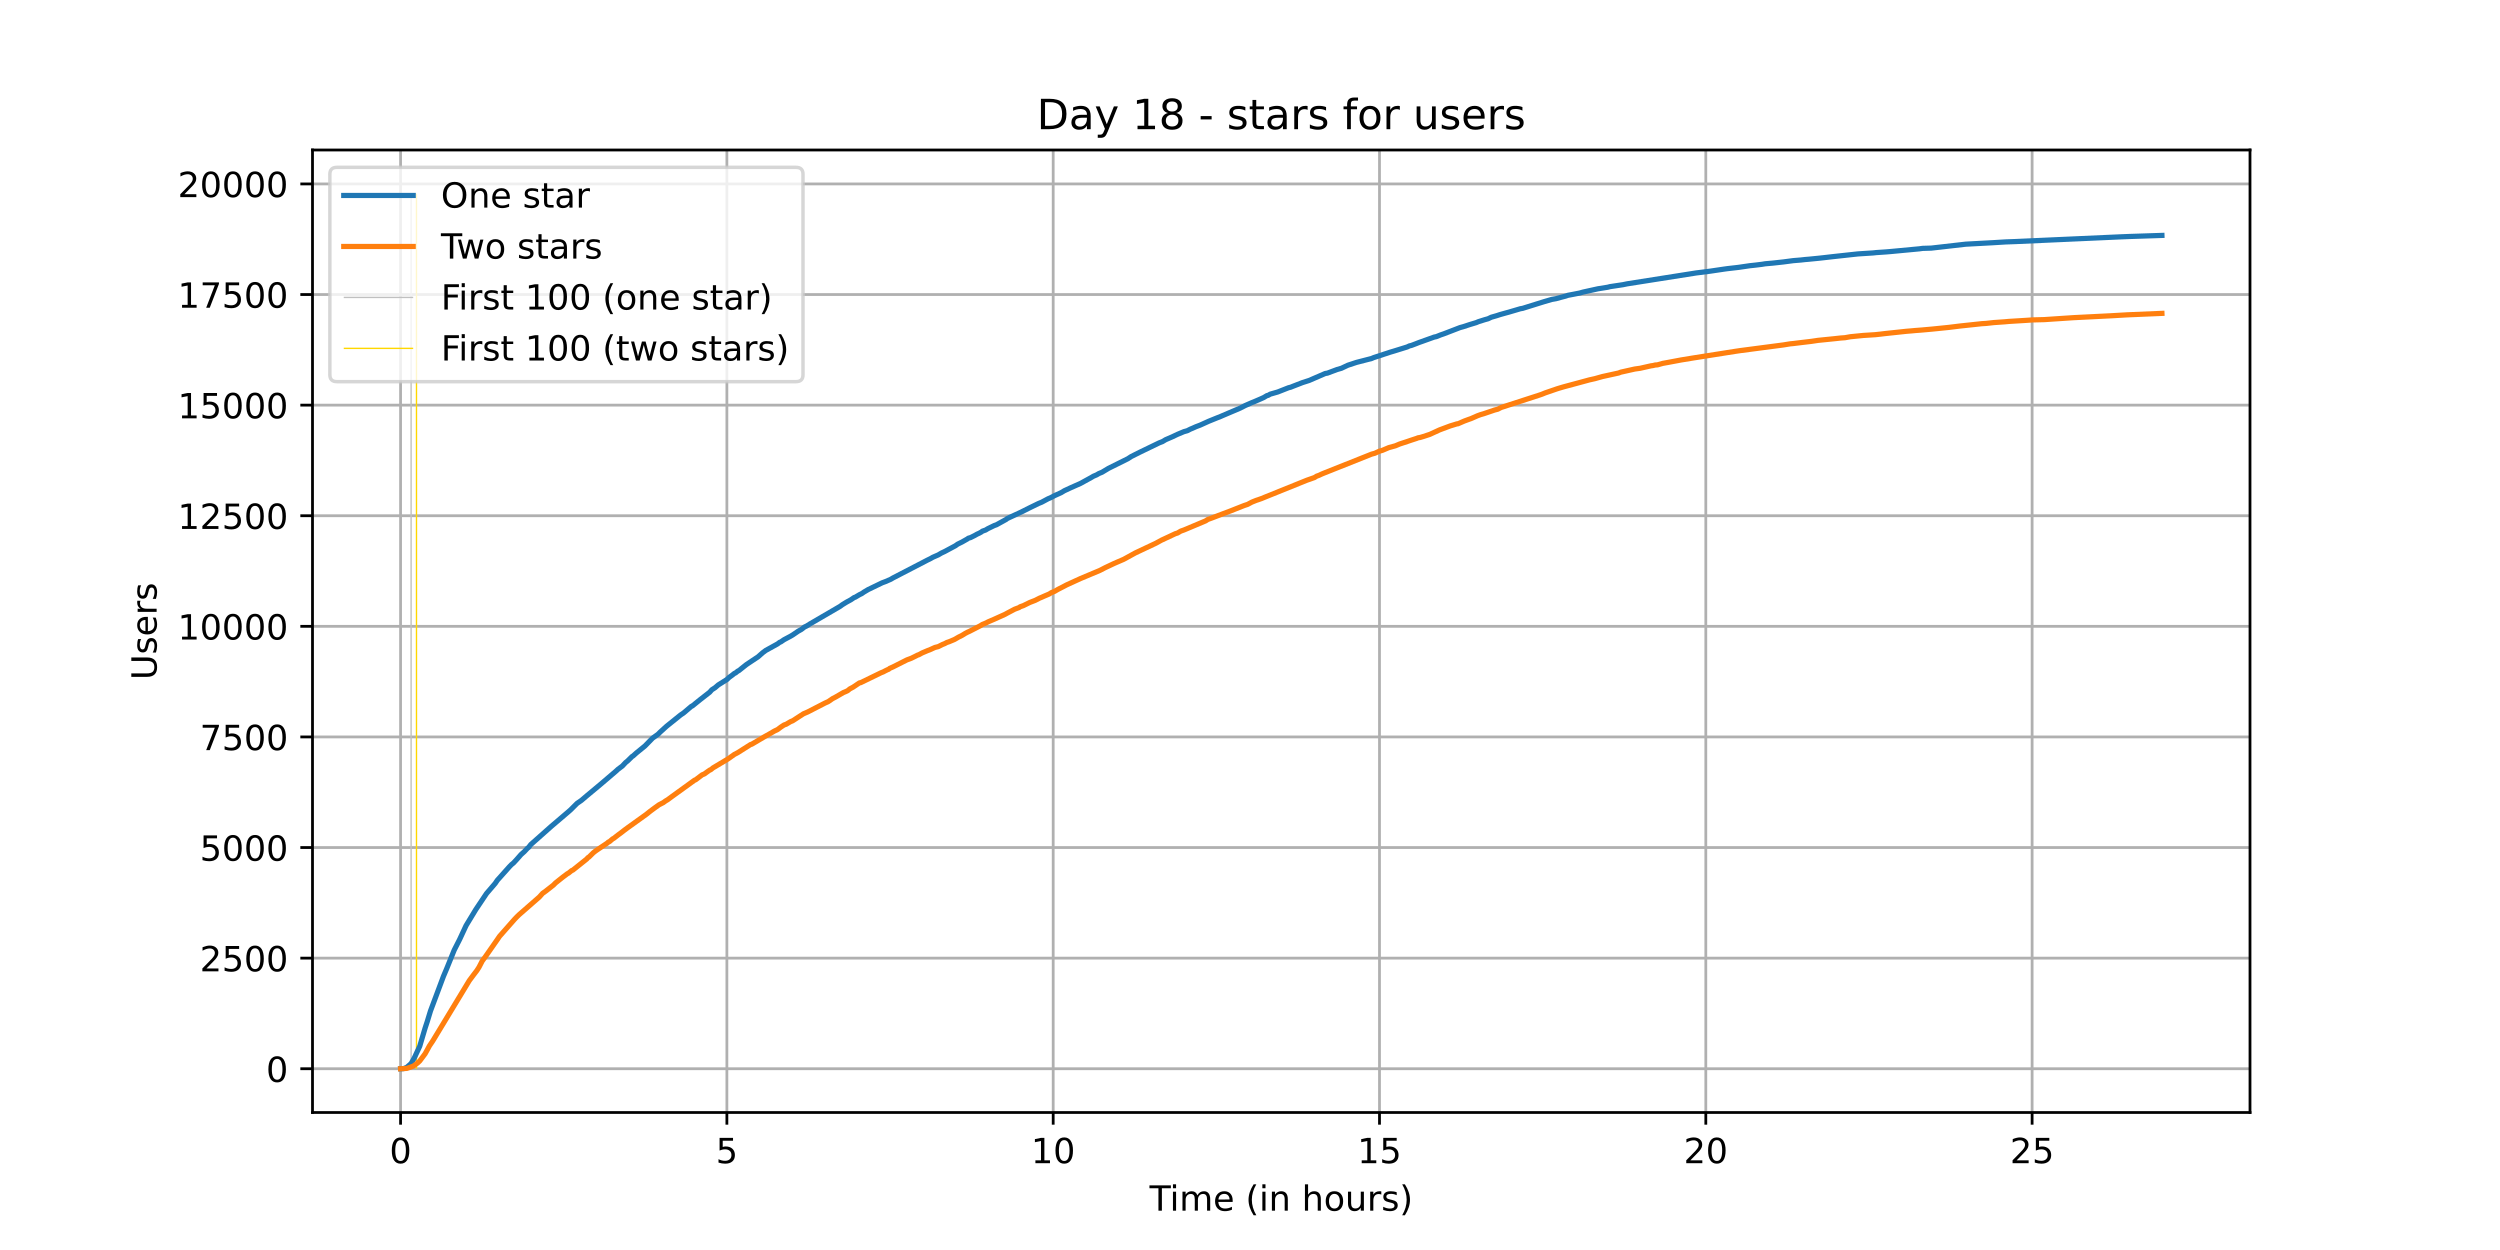 <?xml version="1.0" encoding="utf-8" standalone="no"?>
<!DOCTYPE svg PUBLIC "-//W3C//DTD SVG 1.1//EN"
  "http://www.w3.org/Graphics/SVG/1.1/DTD/svg11.dtd">
<!-- Created with matplotlib (https://matplotlib.org/) -->
<svg height="360pt" version="1.1" viewBox="0 0 720 360" width="720pt" xmlns="http://www.w3.org/2000/svg" xmlns:xlink="http://www.w3.org/1999/xlink">
 <defs>
  <style type="text/css">*{stroke-linecap:butt;stroke-linejoin:round;}</style>
 </defs>
 <g id="figure_1">
  <g id="patch_1">
   <path d="M 0 360 
L 720 360 
L 720 0 
L 0 0 
z
" style="fill:#ffffff;"/>
  </g>
  <g id="axes_1">
   <g id="patch_2">
    <path d="M 90 320.4 
L 648 320.4 
L 648 43.2 
L 90 43.2 
z
" style="fill:#ffffff;"/>
   </g>
   <g id="matplotlib.axis_1">
    <g id="xtick_1">
     <g id="line2d_1">
      <path clip-path="url(#pc8363de618)" d="M 115.364 320.4 
L 115.364 43.2 
" style="fill:none;stroke:#b0b0b0;stroke-linecap:square;stroke-width:0.8;"/>
     </g>
     <g id="line2d_2">
      <defs>
       <path d="M 0 0 
L 0 3.5 
" id="m966a7aa16b" style="stroke:#000000;stroke-width:0.8;"/>
      </defs>
      <g>
       <use style="stroke:#000000;stroke-width:0.8;" x="115.364" xlink:href="#m966a7aa16b" y="320.4"/>
      </g>
     </g>
     <g id="text_1">
      <!-- 0 -->
      <g transform="translate(112.182 334.998)scale(0.1 -0.1)">
       <defs>
        <path d="M 31.781 66.406 
Q 24.172 66.406 20.328 58.906 
Q 16.5 51.422 16.5 36.375 
Q 16.5 21.391 20.328 13.891 
Q 24.172 6.391 31.781 6.391 
Q 39.453 6.391 43.281 13.891 
Q 47.125 21.391 47.125 36.375 
Q 47.125 51.422 43.281 58.906 
Q 39.453 66.406 31.781 66.406 
z
M 31.781 74.219 
Q 44.047 74.219 50.516 64.516 
Q 56.984 54.828 56.984 36.375 
Q 56.984 17.969 50.516 8.266 
Q 44.047 -1.422 31.781 -1.422 
Q 19.531 -1.422 13.062 8.266 
Q 6.594 17.969 6.594 36.375 
Q 6.594 54.828 13.062 64.516 
Q 19.531 74.219 31.781 74.219 
z
" id="DejaVuSans-48"/>
       </defs>
       <use xlink:href="#DejaVuSans-48"/>
      </g>
     </g>
    </g>
    <g id="xtick_2">
     <g id="line2d_3">
      <path clip-path="url(#pc8363de618)" d="M 209.341 320.4 
L 209.341 43.2 
" style="fill:none;stroke:#b0b0b0;stroke-linecap:square;stroke-width:0.8;"/>
     </g>
     <g id="line2d_4">
      <g>
       <use style="stroke:#000000;stroke-width:0.8;" x="209.341" xlink:href="#m966a7aa16b" y="320.4"/>
      </g>
     </g>
     <g id="text_2">
      <!-- 5 -->
      <g transform="translate(206.159 334.998)scale(0.1 -0.1)">
       <defs>
        <path d="M 10.797 72.906 
L 49.516 72.906 
L 49.516 64.594 
L 19.828 64.594 
L 19.828 46.734 
Q 21.969 47.469 24.109 47.828 
Q 26.266 48.188 28.422 48.188 
Q 40.625 48.188 47.75 41.5 
Q 54.891 34.812 54.891 23.391 
Q 54.891 11.625 47.562 5.094 
Q 40.234 -1.422 26.906 -1.422 
Q 22.312 -1.422 17.547 -0.641 
Q 12.797 0.141 7.719 1.703 
L 7.719 11.625 
Q 12.109 9.234 16.797 8.062 
Q 21.484 6.891 26.703 6.891 
Q 35.156 6.891 40.078 11.328 
Q 45.016 15.766 45.016 23.391 
Q 45.016 31 40.078 35.438 
Q 35.156 39.891 26.703 39.891 
Q 22.75 39.891 18.812 39.016 
Q 14.891 38.141 10.797 36.281 
z
" id="DejaVuSans-53"/>
       </defs>
       <use xlink:href="#DejaVuSans-53"/>
      </g>
     </g>
    </g>
    <g id="xtick_3">
     <g id="line2d_5">
      <path clip-path="url(#pc8363de618)" d="M 303.318 320.4 
L 303.318 43.2 
" style="fill:none;stroke:#b0b0b0;stroke-linecap:square;stroke-width:0.8;"/>
     </g>
     <g id="line2d_6">
      <g>
       <use style="stroke:#000000;stroke-width:0.8;" x="303.318" xlink:href="#m966a7aa16b" y="320.4"/>
      </g>
     </g>
     <g id="text_3">
      <!-- 10 -->
      <g transform="translate(296.955 334.998)scale(0.1 -0.1)">
       <defs>
        <path d="M 12.406 8.297 
L 28.516 8.297 
L 28.516 63.922 
L 10.984 60.406 
L 10.984 69.391 
L 28.422 72.906 
L 38.281 72.906 
L 38.281 8.297 
L 54.391 8.297 
L 54.391 0 
L 12.406 0 
z
" id="DejaVuSans-49"/>
       </defs>
       <use xlink:href="#DejaVuSans-49"/>
       <use x="63.623" xlink:href="#DejaVuSans-48"/>
      </g>
     </g>
    </g>
    <g id="xtick_4">
     <g id="line2d_7">
      <path clip-path="url(#pc8363de618)" d="M 397.295 320.4 
L 397.295 43.2 
" style="fill:none;stroke:#b0b0b0;stroke-linecap:square;stroke-width:0.8;"/>
     </g>
     <g id="line2d_8">
      <g>
       <use style="stroke:#000000;stroke-width:0.8;" x="397.295" xlink:href="#m966a7aa16b" y="320.4"/>
      </g>
     </g>
     <g id="text_4">
      <!-- 15 -->
      <g transform="translate(390.932 334.998)scale(0.1 -0.1)">
       <use xlink:href="#DejaVuSans-49"/>
       <use x="63.623" xlink:href="#DejaVuSans-53"/>
      </g>
     </g>
    </g>
    <g id="xtick_5">
     <g id="line2d_9">
      <path clip-path="url(#pc8363de618)" d="M 491.272 320.4 
L 491.272 43.2 
" style="fill:none;stroke:#b0b0b0;stroke-linecap:square;stroke-width:0.8;"/>
     </g>
     <g id="line2d_10">
      <g>
       <use style="stroke:#000000;stroke-width:0.8;" x="491.272" xlink:href="#m966a7aa16b" y="320.4"/>
      </g>
     </g>
     <g id="text_5">
      <!-- 20 -->
      <g transform="translate(484.91 334.998)scale(0.1 -0.1)">
       <defs>
        <path d="M 19.188 8.297 
L 53.609 8.297 
L 53.609 0 
L 7.328 0 
L 7.328 8.297 
Q 12.938 14.109 22.625 23.891 
Q 32.328 33.688 34.812 36.531 
Q 39.547 41.844 41.422 45.531 
Q 43.312 49.219 43.312 52.781 
Q 43.312 58.594 39.234 62.25 
Q 35.156 65.922 28.609 65.922 
Q 23.969 65.922 18.812 64.312 
Q 13.672 62.703 7.812 59.422 
L 7.812 69.391 
Q 13.766 71.781 18.938 73 
Q 24.125 74.219 28.422 74.219 
Q 39.75 74.219 46.484 68.547 
Q 53.219 62.891 53.219 53.422 
Q 53.219 48.922 51.531 44.891 
Q 49.859 40.875 45.406 35.406 
Q 44.188 33.984 37.641 27.219 
Q 31.109 20.453 19.188 8.297 
z
" id="DejaVuSans-50"/>
       </defs>
       <use xlink:href="#DejaVuSans-50"/>
       <use x="63.623" xlink:href="#DejaVuSans-48"/>
      </g>
     </g>
    </g>
    <g id="xtick_6">
     <g id="line2d_11">
      <path clip-path="url(#pc8363de618)" d="M 585.249 320.4 
L 585.249 43.2 
" style="fill:none;stroke:#b0b0b0;stroke-linecap:square;stroke-width:0.8;"/>
     </g>
     <g id="line2d_12">
      <g>
       <use style="stroke:#000000;stroke-width:0.8;" x="585.249" xlink:href="#m966a7aa16b" y="320.4"/>
      </g>
     </g>
     <g id="text_6">
      <!-- 25 -->
      <g transform="translate(578.887 334.998)scale(0.1 -0.1)">
       <use xlink:href="#DejaVuSans-50"/>
       <use x="63.623" xlink:href="#DejaVuSans-53"/>
      </g>
     </g>
    </g>
    <g id="text_7">
     <!-- Time (in hours) -->
     <g transform="translate(331.072 348.677)scale(0.1 -0.1)">
      <defs>
       <path d="M -0.297 72.906 
L 61.375 72.906 
L 61.375 64.594 
L 35.5 64.594 
L 35.5 0 
L 25.594 0 
L 25.594 64.594 
L -0.297 64.594 
z
" id="DejaVuSans-84"/>
       <path d="M 9.422 54.688 
L 18.406 54.688 
L 18.406 0 
L 9.422 0 
z
M 9.422 75.984 
L 18.406 75.984 
L 18.406 64.594 
L 9.422 64.594 
z
" id="DejaVuSans-105"/>
       <path d="M 52 44.188 
Q 55.375 50.25 60.062 53.125 
Q 64.75 56 71.094 56 
Q 79.641 56 84.281 50.016 
Q 88.922 44.047 88.922 33.016 
L 88.922 0 
L 79.891 0 
L 79.891 32.719 
Q 79.891 40.578 77.094 44.375 
Q 74.312 48.188 68.609 48.188 
Q 61.625 48.188 57.562 43.547 
Q 53.516 38.922 53.516 30.906 
L 53.516 0 
L 44.484 0 
L 44.484 32.719 
Q 44.484 40.625 41.703 44.406 
Q 38.922 48.188 33.109 48.188 
Q 26.219 48.188 22.156 43.531 
Q 18.109 38.875 18.109 30.906 
L 18.109 0 
L 9.078 0 
L 9.078 54.688 
L 18.109 54.688 
L 18.109 46.188 
Q 21.188 51.219 25.484 53.609 
Q 29.781 56 35.688 56 
Q 41.656 56 45.828 52.969 
Q 50 49.953 52 44.188 
z
" id="DejaVuSans-109"/>
       <path d="M 56.203 29.594 
L 56.203 25.203 
L 14.891 25.203 
Q 15.484 15.922 20.484 11.062 
Q 25.484 6.203 34.422 6.203 
Q 39.594 6.203 44.453 7.469 
Q 49.312 8.734 54.109 11.281 
L 54.109 2.781 
Q 49.266 0.734 44.188 -0.344 
Q 39.109 -1.422 33.891 -1.422 
Q 20.797 -1.422 13.156 6.188 
Q 5.516 13.812 5.516 26.812 
Q 5.516 40.234 12.766 48.109 
Q 20.016 56 32.328 56 
Q 43.359 56 49.781 48.891 
Q 56.203 41.797 56.203 29.594 
z
M 47.219 32.234 
Q 47.125 39.594 43.094 43.984 
Q 39.062 48.391 32.422 48.391 
Q 24.906 48.391 20.391 44.141 
Q 15.875 39.891 15.188 32.172 
z
" id="DejaVuSans-101"/>
       <path id="DejaVuSans-32"/>
       <path d="M 31 75.875 
Q 24.469 64.656 21.281 53.656 
Q 18.109 42.672 18.109 31.391 
Q 18.109 20.125 21.312 9.062 
Q 24.516 -2 31 -13.188 
L 23.188 -13.188 
Q 15.875 -1.703 12.234 9.375 
Q 8.594 20.453 8.594 31.391 
Q 8.594 42.281 12.203 53.312 
Q 15.828 64.359 23.188 75.875 
z
" id="DejaVuSans-40"/>
       <path d="M 54.891 33.016 
L 54.891 0 
L 45.906 0 
L 45.906 32.719 
Q 45.906 40.484 42.875 44.328 
Q 39.844 48.188 33.797 48.188 
Q 26.516 48.188 22.312 43.547 
Q 18.109 38.922 18.109 30.906 
L 18.109 0 
L 9.078 0 
L 9.078 54.688 
L 18.109 54.688 
L 18.109 46.188 
Q 21.344 51.125 25.703 53.562 
Q 30.078 56 35.797 56 
Q 45.219 56 50.047 50.172 
Q 54.891 44.344 54.891 33.016 
z
" id="DejaVuSans-110"/>
       <path d="M 54.891 33.016 
L 54.891 0 
L 45.906 0 
L 45.906 32.719 
Q 45.906 40.484 42.875 44.328 
Q 39.844 48.188 33.797 48.188 
Q 26.516 48.188 22.312 43.547 
Q 18.109 38.922 18.109 30.906 
L 18.109 0 
L 9.078 0 
L 9.078 75.984 
L 18.109 75.984 
L 18.109 46.188 
Q 21.344 51.125 25.703 53.562 
Q 30.078 56 35.797 56 
Q 45.219 56 50.047 50.172 
Q 54.891 44.344 54.891 33.016 
z
" id="DejaVuSans-104"/>
       <path d="M 30.609 48.391 
Q 23.391 48.391 19.188 42.75 
Q 14.984 37.109 14.984 27.297 
Q 14.984 17.484 19.156 11.844 
Q 23.344 6.203 30.609 6.203 
Q 37.797 6.203 41.984 11.859 
Q 46.188 17.531 46.188 27.297 
Q 46.188 37.016 41.984 42.703 
Q 37.797 48.391 30.609 48.391 
z
M 30.609 56 
Q 42.328 56 49.016 48.375 
Q 55.719 40.766 55.719 27.297 
Q 55.719 13.875 49.016 6.219 
Q 42.328 -1.422 30.609 -1.422 
Q 18.844 -1.422 12.172 6.219 
Q 5.516 13.875 5.516 27.297 
Q 5.516 40.766 12.172 48.375 
Q 18.844 56 30.609 56 
z
" id="DejaVuSans-111"/>
       <path d="M 8.5 21.578 
L 8.5 54.688 
L 17.484 54.688 
L 17.484 21.922 
Q 17.484 14.156 20.5 10.266 
Q 23.531 6.391 29.594 6.391 
Q 36.859 6.391 41.078 11.031 
Q 45.312 15.672 45.312 23.688 
L 45.312 54.688 
L 54.297 54.688 
L 54.297 0 
L 45.312 0 
L 45.312 8.406 
Q 42.047 3.422 37.719 1 
Q 33.406 -1.422 27.688 -1.422 
Q 18.266 -1.422 13.375 4.438 
Q 8.5 10.297 8.5 21.578 
z
M 31.109 56 
z
" id="DejaVuSans-117"/>
       <path d="M 41.109 46.297 
Q 39.594 47.172 37.812 47.578 
Q 36.031 48 33.891 48 
Q 26.266 48 22.188 43.047 
Q 18.109 38.094 18.109 28.812 
L 18.109 0 
L 9.078 0 
L 9.078 54.688 
L 18.109 54.688 
L 18.109 46.188 
Q 20.953 51.172 25.484 53.578 
Q 30.031 56 36.531 56 
Q 37.453 56 38.578 55.875 
Q 39.703 55.766 41.062 55.516 
z
" id="DejaVuSans-114"/>
       <path d="M 44.281 53.078 
L 44.281 44.578 
Q 40.484 46.531 36.375 47.5 
Q 32.281 48.484 27.875 48.484 
Q 21.188 48.484 17.844 46.438 
Q 14.5 44.391 14.5 40.281 
Q 14.5 37.156 16.891 35.375 
Q 19.281 33.594 26.516 31.984 
L 29.594 31.297 
Q 39.156 29.25 43.188 25.516 
Q 47.219 21.781 47.219 15.094 
Q 47.219 7.469 41.188 3.016 
Q 35.156 -1.422 24.609 -1.422 
Q 20.219 -1.422 15.453 -0.562 
Q 10.688 0.297 5.422 2 
L 5.422 11.281 
Q 10.406 8.688 15.234 7.391 
Q 20.062 6.109 24.812 6.109 
Q 31.156 6.109 34.562 8.281 
Q 37.984 10.453 37.984 14.406 
Q 37.984 18.062 35.516 20.016 
Q 33.062 21.969 24.703 23.781 
L 21.578 24.516 
Q 13.234 26.266 9.516 29.906 
Q 5.812 33.547 5.812 39.891 
Q 5.812 47.609 11.281 51.797 
Q 16.75 56 26.812 56 
Q 31.781 56 36.172 55.266 
Q 40.578 54.547 44.281 53.078 
z
" id="DejaVuSans-115"/>
       <path d="M 8.016 75.875 
L 15.828 75.875 
Q 23.141 64.359 26.781 53.312 
Q 30.422 42.281 30.422 31.391 
Q 30.422 20.453 26.781 9.375 
Q 23.141 -1.703 15.828 -13.188 
L 8.016 -13.188 
Q 14.5 -2 17.703 9.062 
Q 20.906 20.125 20.906 31.391 
Q 20.906 42.672 17.703 53.656 
Q 14.5 64.656 8.016 75.875 
z
" id="DejaVuSans-41"/>
      </defs>
      <use xlink:href="#DejaVuSans-84"/>
      <use x="57.959" xlink:href="#DejaVuSans-105"/>
      <use x="85.742" xlink:href="#DejaVuSans-109"/>
      <use x="183.154" xlink:href="#DejaVuSans-101"/>
      <use x="244.678" xlink:href="#DejaVuSans-32"/>
      <use x="276.465" xlink:href="#DejaVuSans-40"/>
      <use x="315.479" xlink:href="#DejaVuSans-105"/>
      <use x="343.262" xlink:href="#DejaVuSans-110"/>
      <use x="406.641" xlink:href="#DejaVuSans-32"/>
      <use x="438.428" xlink:href="#DejaVuSans-104"/>
      <use x="501.807" xlink:href="#DejaVuSans-111"/>
      <use x="562.988" xlink:href="#DejaVuSans-117"/>
      <use x="626.367" xlink:href="#DejaVuSans-114"/>
      <use x="667.48" xlink:href="#DejaVuSans-115"/>
      <use x="719.58" xlink:href="#DejaVuSans-41"/>
     </g>
    </g>
   </g>
   <g id="matplotlib.axis_2">
    <g id="ytick_1">
     <g id="line2d_13">
      <path clip-path="url(#pc8363de618)" d="M 90 307.8 
L 648 307.8 
" style="fill:none;stroke:#b0b0b0;stroke-linecap:square;stroke-width:0.8;"/>
     </g>
     <g id="line2d_14">
      <defs>
       <path d="M 0 0 
L -3.5 0 
" id="m5aed21a8e5" style="stroke:#000000;stroke-width:0.8;"/>
      </defs>
      <g>
       <use style="stroke:#000000;stroke-width:0.8;" x="90" xlink:href="#m5aed21a8e5" y="307.8"/>
      </g>
     </g>
     <g id="text_8">
      <!-- 0 -->
      <g transform="translate(76.638 311.599)scale(0.1 -0.1)">
       <use xlink:href="#DejaVuSans-48"/>
      </g>
     </g>
    </g>
    <g id="ytick_2">
     <g id="line2d_15">
      <path clip-path="url(#pc8363de618)" d="M 90 275.946 
L 648 275.946 
" style="fill:none;stroke:#b0b0b0;stroke-linecap:square;stroke-width:0.8;"/>
     </g>
     <g id="line2d_16">
      <g>
       <use style="stroke:#000000;stroke-width:0.8;" x="90" xlink:href="#m5aed21a8e5" y="275.946"/>
      </g>
     </g>
     <g id="text_9">
      <!-- 2500 -->
      <g transform="translate(57.55 279.745)scale(0.1 -0.1)">
       <use xlink:href="#DejaVuSans-50"/>
       <use x="63.623" xlink:href="#DejaVuSans-53"/>
       <use x="127.246" xlink:href="#DejaVuSans-48"/>
       <use x="190.869" xlink:href="#DejaVuSans-48"/>
      </g>
     </g>
    </g>
    <g id="ytick_3">
     <g id="line2d_17">
      <path clip-path="url(#pc8363de618)" d="M 90 244.092 
L 648 244.092 
" style="fill:none;stroke:#b0b0b0;stroke-linecap:square;stroke-width:0.8;"/>
     </g>
     <g id="line2d_18">
      <g>
       <use style="stroke:#000000;stroke-width:0.8;" x="90" xlink:href="#m5aed21a8e5" y="244.092"/>
      </g>
     </g>
     <g id="text_10">
      <!-- 5000 -->
      <g transform="translate(57.55 247.891)scale(0.1 -0.1)">
       <use xlink:href="#DejaVuSans-53"/>
       <use x="63.623" xlink:href="#DejaVuSans-48"/>
       <use x="127.246" xlink:href="#DejaVuSans-48"/>
       <use x="190.869" xlink:href="#DejaVuSans-48"/>
      </g>
     </g>
    </g>
    <g id="ytick_4">
     <g id="line2d_19">
      <path clip-path="url(#pc8363de618)" d="M 90 212.238 
L 648 212.238 
" style="fill:none;stroke:#b0b0b0;stroke-linecap:square;stroke-width:0.8;"/>
     </g>
     <g id="line2d_20">
      <g>
       <use style="stroke:#000000;stroke-width:0.8;" x="90" xlink:href="#m5aed21a8e5" y="212.238"/>
      </g>
     </g>
     <g id="text_11">
      <!-- 7500 -->
      <g transform="translate(57.55 216.038)scale(0.1 -0.1)">
       <defs>
        <path d="M 8.203 72.906 
L 55.078 72.906 
L 55.078 68.703 
L 28.609 0 
L 18.312 0 
L 43.219 64.594 
L 8.203 64.594 
z
" id="DejaVuSans-55"/>
       </defs>
       <use xlink:href="#DejaVuSans-55"/>
       <use x="63.623" xlink:href="#DejaVuSans-53"/>
       <use x="127.246" xlink:href="#DejaVuSans-48"/>
       <use x="190.869" xlink:href="#DejaVuSans-48"/>
      </g>
     </g>
    </g>
    <g id="ytick_5">
     <g id="line2d_21">
      <path clip-path="url(#pc8363de618)" d="M 90 180.384 
L 648 180.384 
" style="fill:none;stroke:#b0b0b0;stroke-linecap:square;stroke-width:0.8;"/>
     </g>
     <g id="line2d_22">
      <g>
       <use style="stroke:#000000;stroke-width:0.8;" x="90" xlink:href="#m5aed21a8e5" y="180.384"/>
      </g>
     </g>
     <g id="text_12">
      <!-- 10000 -->
      <g transform="translate(51.188 184.184)scale(0.1 -0.1)">
       <use xlink:href="#DejaVuSans-49"/>
       <use x="63.623" xlink:href="#DejaVuSans-48"/>
       <use x="127.246" xlink:href="#DejaVuSans-48"/>
       <use x="190.869" xlink:href="#DejaVuSans-48"/>
       <use x="254.492" xlink:href="#DejaVuSans-48"/>
      </g>
     </g>
    </g>
    <g id="ytick_6">
     <g id="line2d_23">
      <path clip-path="url(#pc8363de618)" d="M 90 148.531 
L 648 148.531 
" style="fill:none;stroke:#b0b0b0;stroke-linecap:square;stroke-width:0.8;"/>
     </g>
     <g id="line2d_24">
      <g>
       <use style="stroke:#000000;stroke-width:0.8;" x="90" xlink:href="#m5aed21a8e5" y="148.531"/>
      </g>
     </g>
     <g id="text_13">
      <!-- 12500 -->
      <g transform="translate(51.188 152.33)scale(0.1 -0.1)">
       <use xlink:href="#DejaVuSans-49"/>
       <use x="63.623" xlink:href="#DejaVuSans-50"/>
       <use x="127.246" xlink:href="#DejaVuSans-53"/>
       <use x="190.869" xlink:href="#DejaVuSans-48"/>
       <use x="254.492" xlink:href="#DejaVuSans-48"/>
      </g>
     </g>
    </g>
    <g id="ytick_7">
     <g id="line2d_25">
      <path clip-path="url(#pc8363de618)" d="M 90 116.677 
L 648 116.677 
" style="fill:none;stroke:#b0b0b0;stroke-linecap:square;stroke-width:0.8;"/>
     </g>
     <g id="line2d_26">
      <g>
       <use style="stroke:#000000;stroke-width:0.8;" x="90" xlink:href="#m5aed21a8e5" y="116.677"/>
      </g>
     </g>
     <g id="text_14">
      <!-- 15000 -->
      <g transform="translate(51.188 120.476)scale(0.1 -0.1)">
       <use xlink:href="#DejaVuSans-49"/>
       <use x="63.623" xlink:href="#DejaVuSans-53"/>
       <use x="127.246" xlink:href="#DejaVuSans-48"/>
       <use x="190.869" xlink:href="#DejaVuSans-48"/>
       <use x="254.492" xlink:href="#DejaVuSans-48"/>
      </g>
     </g>
    </g>
    <g id="ytick_8">
     <g id="line2d_27">
      <path clip-path="url(#pc8363de618)" d="M 90 84.823 
L 648 84.823 
" style="fill:none;stroke:#b0b0b0;stroke-linecap:square;stroke-width:0.8;"/>
     </g>
     <g id="line2d_28">
      <g>
       <use style="stroke:#000000;stroke-width:0.8;" x="90" xlink:href="#m5aed21a8e5" y="84.823"/>
      </g>
     </g>
     <g id="text_15">
      <!-- 17500 -->
      <g transform="translate(51.188 88.622)scale(0.1 -0.1)">
       <use xlink:href="#DejaVuSans-49"/>
       <use x="63.623" xlink:href="#DejaVuSans-55"/>
       <use x="127.246" xlink:href="#DejaVuSans-53"/>
       <use x="190.869" xlink:href="#DejaVuSans-48"/>
       <use x="254.492" xlink:href="#DejaVuSans-48"/>
      </g>
     </g>
    </g>
    <g id="ytick_9">
     <g id="line2d_29">
      <path clip-path="url(#pc8363de618)" d="M 90 52.969 
L 648 52.969 
" style="fill:none;stroke:#b0b0b0;stroke-linecap:square;stroke-width:0.8;"/>
     </g>
     <g id="line2d_30">
      <g>
       <use style="stroke:#000000;stroke-width:0.8;" x="90" xlink:href="#m5aed21a8e5" y="52.969"/>
      </g>
     </g>
     <g id="text_16">
      <!-- 20000 -->
      <g transform="translate(51.188 56.768)scale(0.1 -0.1)">
       <use xlink:href="#DejaVuSans-50"/>
       <use x="63.623" xlink:href="#DejaVuSans-48"/>
       <use x="127.246" xlink:href="#DejaVuSans-48"/>
       <use x="190.869" xlink:href="#DejaVuSans-48"/>
       <use x="254.492" xlink:href="#DejaVuSans-48"/>
      </g>
     </g>
    </g>
    <g id="text_17">
     <!-- Users -->
     <g transform="translate(45.108 195.801)rotate(-90)scale(0.1 -0.1)">
      <defs>
       <path d="M 8.688 72.906 
L 18.609 72.906 
L 18.609 28.609 
Q 18.609 16.891 22.844 11.734 
Q 27.094 6.594 36.625 6.594 
Q 46.094 6.594 50.344 11.734 
Q 54.594 16.891 54.594 28.609 
L 54.594 72.906 
L 64.5 72.906 
L 64.5 27.391 
Q 64.5 13.141 57.438 5.859 
Q 50.391 -1.422 36.625 -1.422 
Q 22.797 -1.422 15.734 5.859 
Q 8.688 13.141 8.688 27.391 
z
" id="DejaVuSans-85"/>
      </defs>
      <use xlink:href="#DejaVuSans-85"/>
      <use x="73.193" xlink:href="#DejaVuSans-115"/>
      <use x="125.293" xlink:href="#DejaVuSans-101"/>
      <use x="186.816" xlink:href="#DejaVuSans-114"/>
      <use x="227.93" xlink:href="#DejaVuSans-115"/>
     </g>
    </g>
   </g>
   <g id="LineCollection_1">
    <path clip-path="url(#pc8363de618)" d="M 118.397 307.8 
L 118.397 55.8 
" style="fill:none;stroke:#c0c0c0;stroke-width:0.4;"/>
   </g>
   <g id="LineCollection_2">
    <path clip-path="url(#pc8363de618)" d="M 119.948 307.8 
L 119.948 55.8 
" style="fill:none;stroke:#ffd700;stroke-width:0.4;"/>
   </g>
   <g id="line2d_31">
    <path clip-path="url(#pc8363de618)" d="M 115.364 307.8 
L 116.225 307.775 
L 117.154 307.392 
L 118.397 306.296 
L 119.332 304.653 
L 120.882 301.315 
L 122.433 296.078 
L 123.054 294.192 
L 123.983 291.147 
L 127.711 281.183 
L 128.641 278.991 
L 130.812 273.627 
L 132.368 270.569 
L 134.227 266.568 
L 137.025 261.956 
L 140.127 257.318 
L 142.612 254.426 
L 143.233 253.508 
L 143.854 252.82 
L 146.648 249.686 
L 147.269 249.036 
L 147.89 248.526 
L 148.819 247.52 
L 150.062 246.105 
L 150.991 245.277 
L 151.921 244.283 
L 152.234 244.054 
L 152.855 243.239 
L 158.755 238.002 
L 162.791 234.562 
L 163.72 233.772 
L 164.341 233.224 
L 165.271 232.294 
L 166.205 231.363 
L 167.443 230.51 
L 168.998 229.185 
L 173.034 225.821 
L 177.378 222.113 
L 177.999 221.54 
L 179.242 220.61 
L 180.171 219.616 
L 180.793 219.106 
L 182.035 217.883 
L 182.348 217.692 
L 183.278 216.851 
L 185.763 214.825 
L 187.935 212.595 
L 189.485 211.487 
L 190.107 210.862 
L 191.971 209.168 
L 196.006 205.918 
L 196.936 205.281 
L 199.108 203.434 
L 199.421 203.294 
L 201.593 201.535 
L 204.386 199.357 
L 205.007 198.656 
L 205.937 198.057 
L 206.871 197.254 
L 209.351 195.7 
L 209.972 195.101 
L 210.902 194.426 
L 211.523 193.929 
L 211.836 193.801 
L 212.458 193.292 
L 212.766 193.151 
L 214.938 191.419 
L 215.559 190.998 
L 218.352 189.138 
L 219.595 188.029 
L 220.529 187.329 
L 223.944 185.443 
L 224.565 184.971 
L 224.873 184.869 
L 225.802 184.232 
L 227.666 183.239 
L 228.288 182.869 
L 228.909 182.449 
L 229.838 181.811 
L 230.773 181.289 
L 231.702 180.576 
L 232.323 180.282 
L 233.253 179.696 
L 241.956 174.625 
L 242.577 174.167 
L 243.199 173.784 
L 243.82 173.402 
L 245.062 172.727 
L 245.992 172.09 
L 246.3 172 
L 247.542 171.261 
L 248.164 170.968 
L 248.785 170.535 
L 250.028 169.796 
L 254.063 167.847 
L 254.993 167.503 
L 256.549 166.827 
L 257.165 166.458 
L 267.1 161.31 
L 268.035 160.852 
L 268.651 160.495 
L 270.207 159.82 
L 271.136 159.272 
L 272.065 158.838 
L 275.172 157.169 
L 275.793 156.723 
L 277.036 156.112 
L 278.586 155.233 
L 278.894 155.003 
L 279.516 154.825 
L 280.758 154.201 
L 281.379 153.844 
L 282.001 153.563 
L 282.622 153.219 
L 282.93 152.977 
L 283.865 152.646 
L 284.486 152.264 
L 286.345 151.359 
L 286.966 151.143 
L 289.759 149.601 
L 290.072 149.346 
L 290.694 149.053 
L 294.108 147.473 
L 296.28 146.377 
L 299.073 145.014 
L 300.008 144.632 
L 301.866 143.638 
L 302.488 143.383 
L 303.109 143.064 
L 303.73 142.733 
L 305.594 141.892 
L 306.524 141.332 
L 308.387 140.465 
L 311.181 139.229 
L 314.287 137.522 
L 314.908 137.152 
L 315.838 136.757 
L 316.459 136.388 
L 317.388 136.006 
L 319.252 134.884 
L 324.839 132.107 
L 325.773 131.495 
L 328.258 130.246 
L 333.845 127.545 
L 334.774 127.188 
L 335.709 126.628 
L 337.567 125.825 
L 339.123 125.086 
L 340.987 124.309 
L 341.916 124.054 
L 342.846 123.583 
L 343.467 123.328 
L 344.401 122.907 
L 345.644 122.436 
L 348.124 121.315 
L 350.609 120.308 
L 351.23 120.079 
L 352.16 119.671 
L 357.13 117.556 
L 358.681 116.766 
L 360.545 115.95 
L 361.166 115.708 
L 363.025 114.906 
L 363.959 114.485 
L 364.889 113.924 
L 365.202 113.873 
L 365.823 113.517 
L 367.995 112.892 
L 371.101 111.669 
L 371.718 111.516 
L 372.339 111.261 
L 375.137 110.178 
L 377.012 109.58 
L 381.669 107.566 
L 382.29 107.464 
L 385.083 106.42 
L 386.326 106.063 
L 388.19 105.184 
L 390.675 104.368 
L 395.019 103.247 
L 395.64 102.979 
L 397.817 102.279 
L 398.746 101.96 
L 399.368 101.769 
L 400.302 101.45 
L 401.545 101.081 
L 405.273 99.921 
L 405.889 99.628 
L 406.51 99.476 
L 407.753 99.004 
L 408.687 98.635 
L 409.308 98.418 
L 413.036 97.08 
L 413.657 96.953 
L 414.9 96.456 
L 415.829 96.137 
L 420.492 94.341 
L 421.426 94.086 
L 423.29 93.474 
L 425.154 92.914 
L 425.775 92.646 
L 427.639 92.06 
L 428.568 91.805 
L 429.498 91.359 
L 431.054 90.913 
L 431.983 90.607 
L 433.847 90.085 
L 434.468 89.919 
L 437.883 88.913 
L 438.504 88.811 
L 439.438 88.518 
L 444.717 86.874 
L 446.894 86.237 
L 448.131 86.02 
L 449.374 85.676 
L 450.93 85.269 
L 451.551 85.052 
L 453.102 84.759 
L 454.976 84.39 
L 455.905 84.122 
L 460.254 83.166 
L 463.048 82.72 
L 463.669 82.555 
L 467.397 81.994 
L 468.639 81.739 
L 488.51 78.605 
L 489.753 78.452 
L 492.546 78.095 
L 496.587 77.496 
L 497.516 77.369 
L 500.623 77.012 
L 504.037 76.515 
L 504.659 76.452 
L 505.588 76.35 
L 507.452 76.12 
L 508.386 75.967 
L 510.558 75.776 
L 513.665 75.432 
L 516.458 75.063 
L 518.63 74.884 
L 519.872 74.744 
L 520.807 74.668 
L 523.908 74.362 
L 524.843 74.26 
L 527.944 73.903 
L 535.086 73.126 
L 539.43 72.846 
L 540.365 72.744 
L 543.158 72.553 
L 544.4 72.451 
L 552.78 71.661 
L 553.709 71.533 
L 556.195 71.457 
L 566.13 70.323 
L 573.888 69.902 
L 577.616 69.673 
L 580.415 69.571 
L 610.842 68.208 
L 613.322 68.106 
L 622.636 67.8 
L 622.636 67.8 
" style="fill:none;stroke:#1f77b4;stroke-linecap:square;stroke-width:1.5;"/>
   </g>
   <g id="line2d_32">
    <path clip-path="url(#pc8363de618)" d="M 115.364 307.8 
L 117.154 307.698 
L 119.018 307.048 
L 120.261 306.144 
L 120.882 305.557 
L 122.433 303.481 
L 123.054 302.359 
L 123.675 301.213 
L 124.605 299.837 
L 135.161 282.406 
L 136.404 280.737 
L 137.333 279.526 
L 137.955 278.558 
L 138.884 276.762 
L 139.819 275.487 
L 143.233 270.595 
L 143.854 269.677 
L 148.198 264.746 
L 148.819 264.096 
L 149.441 263.485 
L 155.34 258.325 
L 156.27 257.28 
L 157.199 256.617 
L 159.376 254.91 
L 159.992 254.285 
L 162.169 252.553 
L 162.791 252.094 
L 163.407 251.622 
L 163.72 251.47 
L 164.649 250.718 
L 164.963 250.603 
L 168.998 247.38 
L 169.306 247.01 
L 169.62 246.832 
L 170.857 245.608 
L 171.478 245.112 
L 172.1 244.678 
L 174.898 242.805 
L 175.206 242.512 
L 175.514 242.398 
L 176.449 241.595 
L 176.757 241.442 
L 177.999 240.474 
L 178.934 239.786 
L 179.863 239.059 
L 180.793 238.371 
L 185.142 235.25 
L 186.071 234.587 
L 186.692 234.09 
L 187.314 233.593 
L 188.556 232.676 
L 189.799 231.784 
L 191.036 231.147 
L 191.657 230.688 
L 192.279 230.319 
L 193.521 229.401 
L 200.042 224.687 
L 200.35 224.572 
L 202.214 223.158 
L 202.835 222.903 
L 204.386 221.794 
L 204.694 221.68 
L 205.315 221.17 
L 209.664 218.571 
L 211.523 217.258 
L 212.458 216.774 
L 216.18 214.417 
L 216.493 214.341 
L 220.216 212.149 
L 221.459 211.461 
L 223.009 210.556 
L 223.944 210.11 
L 224.873 209.41 
L 225.802 208.798 
L 226.424 208.581 
L 227.666 207.842 
L 228.288 207.588 
L 231.394 205.574 
L 232.637 205.039 
L 237.612 202.478 
L 238.542 202.058 
L 239.784 201.204 
L 240.713 200.72 
L 242.885 199.459 
L 243.507 199.204 
L 244.128 198.911 
L 244.749 198.401 
L 245.684 197.904 
L 247.542 196.655 
L 247.856 196.617 
L 253.75 193.75 
L 254.371 193.508 
L 254.993 193.177 
L 255.614 192.871 
L 255.927 192.756 
L 256.235 192.489 
L 257.165 192.081 
L 261.206 190.043 
L 262.443 189.584 
L 263.064 189.278 
L 263.686 188.972 
L 264.307 188.654 
L 264.62 188.564 
L 265.549 188.055 
L 267.1 187.392 
L 267.721 187.163 
L 269.272 186.462 
L 270.207 186.233 
L 271.449 185.608 
L 272.065 185.366 
L 272.687 185.035 
L 273.308 184.831 
L 274.864 184.181 
L 276.101 183.468 
L 277.036 183.009 
L 277.965 182.436 
L 278.586 182.105 
L 279.207 181.824 
L 282.309 180.232 
L 282.93 179.837 
L 283.551 179.594 
L 284.794 178.996 
L 286.345 178.333 
L 289.451 176.931 
L 290.072 176.587 
L 292.244 175.441 
L 293.487 174.982 
L 293.795 174.753 
L 294.729 174.421 
L 296.593 173.504 
L 298.144 172.905 
L 299.386 172.268 
L 300.008 172.013 
L 300.629 171.733 
L 302.18 171.07 
L 302.801 170.675 
L 303.73 170.306 
L 304.665 169.758 
L 306.524 168.802 
L 307.145 168.471 
L 311.181 166.624 
L 316.767 164.279 
L 318.323 163.476 
L 318.944 163.183 
L 320.808 162.304 
L 321.737 161.896 
L 323.601 161.094 
L 327.016 159.221 
L 332.915 156.443 
L 334.466 155.589 
L 338.502 153.704 
L 339.123 153.512 
L 340.052 152.965 
L 340.987 152.633 
L 347.195 150.021 
L 347.816 149.614 
L 349.059 149.168 
L 350.917 148.454 
L 352.16 147.983 
L 354.332 147.167 
L 357.746 145.817 
L 358.368 145.574 
L 359.302 145.269 
L 359.923 144.937 
L 360.545 144.606 
L 361.782 144.109 
L 362.403 143.905 
L 363.338 143.574 
L 364.58 143.064 
L 376.39 138.299 
L 378.562 137.535 
L 379.183 137.14 
L 379.805 136.923 
L 380.734 136.49 
L 381.355 136.235 
L 395.019 130.794 
L 395.953 130.539 
L 397.196 129.966 
L 398.125 129.698 
L 399.989 128.909 
L 401.853 128.399 
L 403.095 127.876 
L 405.273 127.163 
L 406.202 126.844 
L 408.066 126.233 
L 408.374 126.093 
L 408.995 125.991 
L 409.93 125.71 
L 411.794 125.099 
L 414.587 123.812 
L 417.693 122.652 
L 418.628 122.372 
L 419.562 122.079 
L 419.87 122.054 
L 421.734 121.251 
L 422.977 120.792 
L 423.598 120.576 
L 424.841 120.04 
L 425.462 119.76 
L 426.397 119.416 
L 427.326 119.148 
L 430.432 118.091 
L 431.362 117.849 
L 432.296 117.365 
L 443.474 113.746 
L 444.096 113.529 
L 445.03 113.147 
L 448.445 111.975 
L 449.066 111.784 
L 450.308 111.414 
L 454.344 110.331 
L 457.769 109.401 
L 459.32 109.057 
L 461.497 108.446 
L 465.225 107.63 
L 466.154 107.426 
L 466.775 107.184 
L 470.811 106.28 
L 472.367 106.063 
L 475.468 105.362 
L 476.09 105.273 
L 476.711 105.12 
L 477.332 105.082 
L 478.883 104.649 
L 480.439 104.368 
L 484.166 103.667 
L 484.782 103.566 
L 487.581 103.107 
L 499.688 101.196 
L 501.244 100.966 
L 513.665 99.335 
L 515.529 99.03 
L 516.458 98.94 
L 518.943 98.635 
L 521.736 98.303 
L 523.6 98.023 
L 528.257 97.552 
L 530.116 97.348 
L 531.358 97.258 
L 532.914 96.978 
L 536.637 96.609 
L 540.051 96.392 
L 541.602 96.226 
L 542.845 96.074 
L 549.052 95.411 
L 550.608 95.284 
L 551.537 95.194 
L 553.401 95.054 
L 554.952 94.914 
L 556.503 94.774 
L 561.16 94.302 
L 562.402 94.15 
L 563.337 94.035 
L 564.579 93.882 
L 570.787 93.219 
L 572.024 93.143 
L 574.202 92.901 
L 577.303 92.684 
L 578.551 92.57 
L 583.516 92.264 
L 585.38 92.136 
L 588.799 92.047 
L 590.663 91.92 
L 597.184 91.487 
L 608.044 90.939 
L 612.701 90.671 
L 622.636 90.251 
L 622.636 90.251 
" style="fill:none;stroke:#ff7f0e;stroke-linecap:square;stroke-width:1.5;"/>
   </g>
   <g id="patch_3">
    <path d="M 90 320.4 
L 90 43.2 
" style="fill:none;stroke:#000000;stroke-linecap:square;stroke-linejoin:miter;stroke-width:0.8;"/>
   </g>
   <g id="patch_4">
    <path d="M 648 320.4 
L 648 43.2 
" style="fill:none;stroke:#000000;stroke-linecap:square;stroke-linejoin:miter;stroke-width:0.8;"/>
   </g>
   <g id="patch_5">
    <path d="M 90 320.4 
L 648 320.4 
" style="fill:none;stroke:#000000;stroke-linecap:square;stroke-linejoin:miter;stroke-width:0.8;"/>
   </g>
   <g id="patch_6">
    <path d="M 90 43.2 
L 648 43.2 
" style="fill:none;stroke:#000000;stroke-linecap:square;stroke-linejoin:miter;stroke-width:0.8;"/>
   </g>
   <g id="text_18">
    <!-- Day 18 - stars for users -->
    <g transform="translate(298.609 37.2)scale(0.12 -0.12)">
     <defs>
      <path d="M 19.672 64.797 
L 19.672 8.109 
L 31.594 8.109 
Q 46.688 8.109 53.688 14.938 
Q 60.688 21.781 60.688 36.531 
Q 60.688 51.172 53.688 57.984 
Q 46.688 64.797 31.594 64.797 
z
M 9.812 72.906 
L 30.078 72.906 
Q 51.266 72.906 61.172 64.094 
Q 71.094 55.281 71.094 36.531 
Q 71.094 17.672 61.125 8.828 
Q 51.172 0 30.078 0 
L 9.812 0 
z
" id="DejaVuSans-68"/>
      <path d="M 34.281 27.484 
Q 23.391 27.484 19.188 25 
Q 14.984 22.516 14.984 16.5 
Q 14.984 11.719 18.141 8.906 
Q 21.297 6.109 26.703 6.109 
Q 34.188 6.109 38.703 11.406 
Q 43.219 16.703 43.219 25.484 
L 43.219 27.484 
z
M 52.203 31.203 
L 52.203 0 
L 43.219 0 
L 43.219 8.297 
Q 40.141 3.328 35.547 0.953 
Q 30.953 -1.422 24.312 -1.422 
Q 15.922 -1.422 10.953 3.297 
Q 6 8.016 6 15.922 
Q 6 25.141 12.172 29.828 
Q 18.359 34.516 30.609 34.516 
L 43.219 34.516 
L 43.219 35.406 
Q 43.219 41.609 39.141 45 
Q 35.062 48.391 27.688 48.391 
Q 23 48.391 18.547 47.266 
Q 14.109 46.141 10.016 43.891 
L 10.016 52.203 
Q 14.938 54.109 19.578 55.047 
Q 24.219 56 28.609 56 
Q 40.484 56 46.344 49.844 
Q 52.203 43.703 52.203 31.203 
z
" id="DejaVuSans-97"/>
      <path d="M 32.172 -5.078 
Q 28.375 -14.844 24.75 -17.812 
Q 21.141 -20.797 15.094 -20.797 
L 7.906 -20.797 
L 7.906 -13.281 
L 13.188 -13.281 
Q 16.891 -13.281 18.938 -11.516 
Q 21 -9.766 23.484 -3.219 
L 25.094 0.875 
L 2.984 54.688 
L 12.5 54.688 
L 29.594 11.922 
L 46.688 54.688 
L 56.203 54.688 
z
" id="DejaVuSans-121"/>
      <path d="M 31.781 34.625 
Q 24.75 34.625 20.719 30.859 
Q 16.703 27.094 16.703 20.516 
Q 16.703 13.922 20.719 10.156 
Q 24.75 6.391 31.781 6.391 
Q 38.812 6.391 42.859 10.172 
Q 46.922 13.969 46.922 20.516 
Q 46.922 27.094 42.891 30.859 
Q 38.875 34.625 31.781 34.625 
z
M 21.922 38.812 
Q 15.578 40.375 12.031 44.719 
Q 8.5 49.078 8.5 55.328 
Q 8.5 64.062 14.719 69.141 
Q 20.953 74.219 31.781 74.219 
Q 42.672 74.219 48.875 69.141 
Q 55.078 64.062 55.078 55.328 
Q 55.078 49.078 51.531 44.719 
Q 48 40.375 41.703 38.812 
Q 48.828 37.156 52.797 32.312 
Q 56.781 27.484 56.781 20.516 
Q 56.781 9.906 50.312 4.234 
Q 43.844 -1.422 31.781 -1.422 
Q 19.734 -1.422 13.25 4.234 
Q 6.781 9.906 6.781 20.516 
Q 6.781 27.484 10.781 32.312 
Q 14.797 37.156 21.922 38.812 
z
M 18.312 54.391 
Q 18.312 48.734 21.844 45.562 
Q 25.391 42.391 31.781 42.391 
Q 38.141 42.391 41.719 45.562 
Q 45.312 48.734 45.312 54.391 
Q 45.312 60.062 41.719 63.234 
Q 38.141 66.406 31.781 66.406 
Q 25.391 66.406 21.844 63.234 
Q 18.312 60.062 18.312 54.391 
z
" id="DejaVuSans-56"/>
      <path d="M 4.891 31.391 
L 31.203 31.391 
L 31.203 23.391 
L 4.891 23.391 
z
" id="DejaVuSans-45"/>
      <path d="M 18.312 70.219 
L 18.312 54.688 
L 36.812 54.688 
L 36.812 47.703 
L 18.312 47.703 
L 18.312 18.016 
Q 18.312 11.328 20.141 9.422 
Q 21.969 7.516 27.594 7.516 
L 36.812 7.516 
L 36.812 0 
L 27.594 0 
Q 17.188 0 13.234 3.875 
Q 9.281 7.766 9.281 18.016 
L 9.281 47.703 
L 2.688 47.703 
L 2.688 54.688 
L 9.281 54.688 
L 9.281 70.219 
z
" id="DejaVuSans-116"/>
      <path d="M 37.109 75.984 
L 37.109 68.5 
L 28.516 68.5 
Q 23.688 68.5 21.797 66.547 
Q 19.922 64.594 19.922 59.516 
L 19.922 54.688 
L 34.719 54.688 
L 34.719 47.703 
L 19.922 47.703 
L 19.922 0 
L 10.891 0 
L 10.891 47.703 
L 2.297 47.703 
L 2.297 54.688 
L 10.891 54.688 
L 10.891 58.5 
Q 10.891 67.625 15.141 71.797 
Q 19.391 75.984 28.609 75.984 
z
" id="DejaVuSans-102"/>
     </defs>
     <use xlink:href="#DejaVuSans-68"/>
     <use x="77.002" xlink:href="#DejaVuSans-97"/>
     <use x="138.281" xlink:href="#DejaVuSans-121"/>
     <use x="197.461" xlink:href="#DejaVuSans-32"/>
     <use x="229.248" xlink:href="#DejaVuSans-49"/>
     <use x="292.871" xlink:href="#DejaVuSans-56"/>
     <use x="356.494" xlink:href="#DejaVuSans-32"/>
     <use x="388.281" xlink:href="#DejaVuSans-45"/>
     <use x="424.365" xlink:href="#DejaVuSans-32"/>
     <use x="456.152" xlink:href="#DejaVuSans-115"/>
     <use x="508.252" xlink:href="#DejaVuSans-116"/>
     <use x="547.461" xlink:href="#DejaVuSans-97"/>
     <use x="608.74" xlink:href="#DejaVuSans-114"/>
     <use x="649.854" xlink:href="#DejaVuSans-115"/>
     <use x="701.953" xlink:href="#DejaVuSans-32"/>
     <use x="733.74" xlink:href="#DejaVuSans-102"/>
     <use x="768.945" xlink:href="#DejaVuSans-111"/>
     <use x="830.127" xlink:href="#DejaVuSans-114"/>
     <use x="871.24" xlink:href="#DejaVuSans-32"/>
     <use x="903.027" xlink:href="#DejaVuSans-117"/>
     <use x="966.406" xlink:href="#DejaVuSans-115"/>
     <use x="1018.506" xlink:href="#DejaVuSans-101"/>
     <use x="1080.029" xlink:href="#DejaVuSans-114"/>
     <use x="1121.143" xlink:href="#DejaVuSans-115"/>
    </g>
   </g>
   <g id="legend_1">
    <g id="patch_7">
     <path d="M 97 109.912 
L 229.266 109.912 
Q 231.266 109.912 231.266 107.912 
L 231.266 50.2 
Q 231.266 48.2 229.266 48.2 
L 97 48.2 
Q 95 48.2 95 50.2 
L 95 107.912 
Q 95 109.912 97 109.912 
z
" style="fill:#ffffff;opacity:0.8;stroke:#cccccc;stroke-linejoin:miter;"/>
    </g>
    <g id="line2d_33">
     <path d="M 99 56.298 
L 119 56.298 
" style="fill:none;stroke:#1f77b4;stroke-linecap:square;stroke-width:1.5;"/>
    </g>
    <g id="line2d_34"/>
    <g id="text_19">
     <!-- One star -->
     <g transform="translate(127 59.798)scale(0.1 -0.1)">
      <defs>
       <path d="M 39.406 66.219 
Q 28.656 66.219 22.328 58.203 
Q 16.016 50.203 16.016 36.375 
Q 16.016 22.609 22.328 14.594 
Q 28.656 6.594 39.406 6.594 
Q 50.141 6.594 56.422 14.594 
Q 62.703 22.609 62.703 36.375 
Q 62.703 50.203 56.422 58.203 
Q 50.141 66.219 39.406 66.219 
z
M 39.406 74.219 
Q 54.734 74.219 63.906 63.938 
Q 73.094 53.656 73.094 36.375 
Q 73.094 19.141 63.906 8.859 
Q 54.734 -1.422 39.406 -1.422 
Q 24.031 -1.422 14.812 8.828 
Q 5.609 19.094 5.609 36.375 
Q 5.609 53.656 14.812 63.938 
Q 24.031 74.219 39.406 74.219 
z
" id="DejaVuSans-79"/>
      </defs>
      <use xlink:href="#DejaVuSans-79"/>
      <use x="78.711" xlink:href="#DejaVuSans-110"/>
      <use x="142.09" xlink:href="#DejaVuSans-101"/>
      <use x="203.613" xlink:href="#DejaVuSans-32"/>
      <use x="235.4" xlink:href="#DejaVuSans-115"/>
      <use x="287.5" xlink:href="#DejaVuSans-116"/>
      <use x="326.709" xlink:href="#DejaVuSans-97"/>
      <use x="387.988" xlink:href="#DejaVuSans-114"/>
     </g>
    </g>
    <g id="line2d_35">
     <path d="M 99 70.977 
L 119 70.977 
" style="fill:none;stroke:#ff7f0e;stroke-linecap:square;stroke-width:1.5;"/>
    </g>
    <g id="line2d_36"/>
    <g id="text_20">
     <!-- Two stars -->
     <g transform="translate(127 74.477)scale(0.1 -0.1)">
      <defs>
       <path d="M 4.203 54.688 
L 13.188 54.688 
L 24.422 12.016 
L 35.594 54.688 
L 46.188 54.688 
L 57.422 12.016 
L 68.609 54.688 
L 77.594 54.688 
L 63.281 0 
L 52.688 0 
L 40.922 44.828 
L 29.109 0 
L 18.5 0 
z
" id="DejaVuSans-119"/>
      </defs>
      <use xlink:href="#DejaVuSans-84"/>
      <use x="44.584" xlink:href="#DejaVuSans-119"/>
      <use x="126.371" xlink:href="#DejaVuSans-111"/>
      <use x="187.553" xlink:href="#DejaVuSans-32"/>
      <use x="219.34" xlink:href="#DejaVuSans-115"/>
      <use x="271.439" xlink:href="#DejaVuSans-116"/>
      <use x="310.648" xlink:href="#DejaVuSans-97"/>
      <use x="371.928" xlink:href="#DejaVuSans-114"/>
      <use x="413.041" xlink:href="#DejaVuSans-115"/>
     </g>
    </g>
    <g id="line2d_37">
     <path d="M 99 85.655 
L 119 85.655 
" style="fill:none;stroke:#c0c0c0;stroke-width:0.4;"/>
    </g>
    <g id="text_21">
     <!-- First 100 (one star) -->
     <g transform="translate(127 89.155)scale(0.1 -0.1)">
      <defs>
       <path d="M 9.812 72.906 
L 51.703 72.906 
L 51.703 64.594 
L 19.672 64.594 
L 19.672 43.109 
L 48.578 43.109 
L 48.578 34.812 
L 19.672 34.812 
L 19.672 0 
L 9.812 0 
z
" id="DejaVuSans-70"/>
      </defs>
      <use xlink:href="#DejaVuSans-70"/>
      <use x="50.27" xlink:href="#DejaVuSans-105"/>
      <use x="78.053" xlink:href="#DejaVuSans-114"/>
      <use x="119.166" xlink:href="#DejaVuSans-115"/>
      <use x="171.266" xlink:href="#DejaVuSans-116"/>
      <use x="210.475" xlink:href="#DejaVuSans-32"/>
      <use x="242.262" xlink:href="#DejaVuSans-49"/>
      <use x="305.885" xlink:href="#DejaVuSans-48"/>
      <use x="369.508" xlink:href="#DejaVuSans-48"/>
      <use x="433.131" xlink:href="#DejaVuSans-32"/>
      <use x="464.918" xlink:href="#DejaVuSans-40"/>
      <use x="503.932" xlink:href="#DejaVuSans-111"/>
      <use x="565.113" xlink:href="#DejaVuSans-110"/>
      <use x="628.492" xlink:href="#DejaVuSans-101"/>
      <use x="690.016" xlink:href="#DejaVuSans-32"/>
      <use x="721.803" xlink:href="#DejaVuSans-115"/>
      <use x="773.902" xlink:href="#DejaVuSans-116"/>
      <use x="813.111" xlink:href="#DejaVuSans-97"/>
      <use x="874.391" xlink:href="#DejaVuSans-114"/>
      <use x="915.504" xlink:href="#DejaVuSans-41"/>
     </g>
    </g>
    <g id="line2d_38">
     <path d="M 99 100.333 
L 119 100.333 
" style="fill:none;stroke:#ffd700;stroke-width:0.4;"/>
    </g>
    <g id="text_22">
     <!-- First 100 (two stars) -->
     <g transform="translate(127 103.833)scale(0.1 -0.1)">
      <use xlink:href="#DejaVuSans-70"/>
      <use x="50.27" xlink:href="#DejaVuSans-105"/>
      <use x="78.053" xlink:href="#DejaVuSans-114"/>
      <use x="119.166" xlink:href="#DejaVuSans-115"/>
      <use x="171.266" xlink:href="#DejaVuSans-116"/>
      <use x="210.475" xlink:href="#DejaVuSans-32"/>
      <use x="242.262" xlink:href="#DejaVuSans-49"/>
      <use x="305.885" xlink:href="#DejaVuSans-48"/>
      <use x="369.508" xlink:href="#DejaVuSans-48"/>
      <use x="433.131" xlink:href="#DejaVuSans-32"/>
      <use x="464.918" xlink:href="#DejaVuSans-40"/>
      <use x="503.932" xlink:href="#DejaVuSans-116"/>
      <use x="543.141" xlink:href="#DejaVuSans-119"/>
      <use x="624.928" xlink:href="#DejaVuSans-111"/>
      <use x="686.109" xlink:href="#DejaVuSans-32"/>
      <use x="717.896" xlink:href="#DejaVuSans-115"/>
      <use x="769.996" xlink:href="#DejaVuSans-116"/>
      <use x="809.205" xlink:href="#DejaVuSans-97"/>
      <use x="870.484" xlink:href="#DejaVuSans-114"/>
      <use x="911.598" xlink:href="#DejaVuSans-115"/>
      <use x="963.697" xlink:href="#DejaVuSans-41"/>
     </g>
    </g>
   </g>
  </g>
 </g>
 <defs>
  <clipPath id="pc8363de618">
   <rect height="277.2" width="558" x="90" y="43.2"/>
  </clipPath>
 </defs>
</svg>
